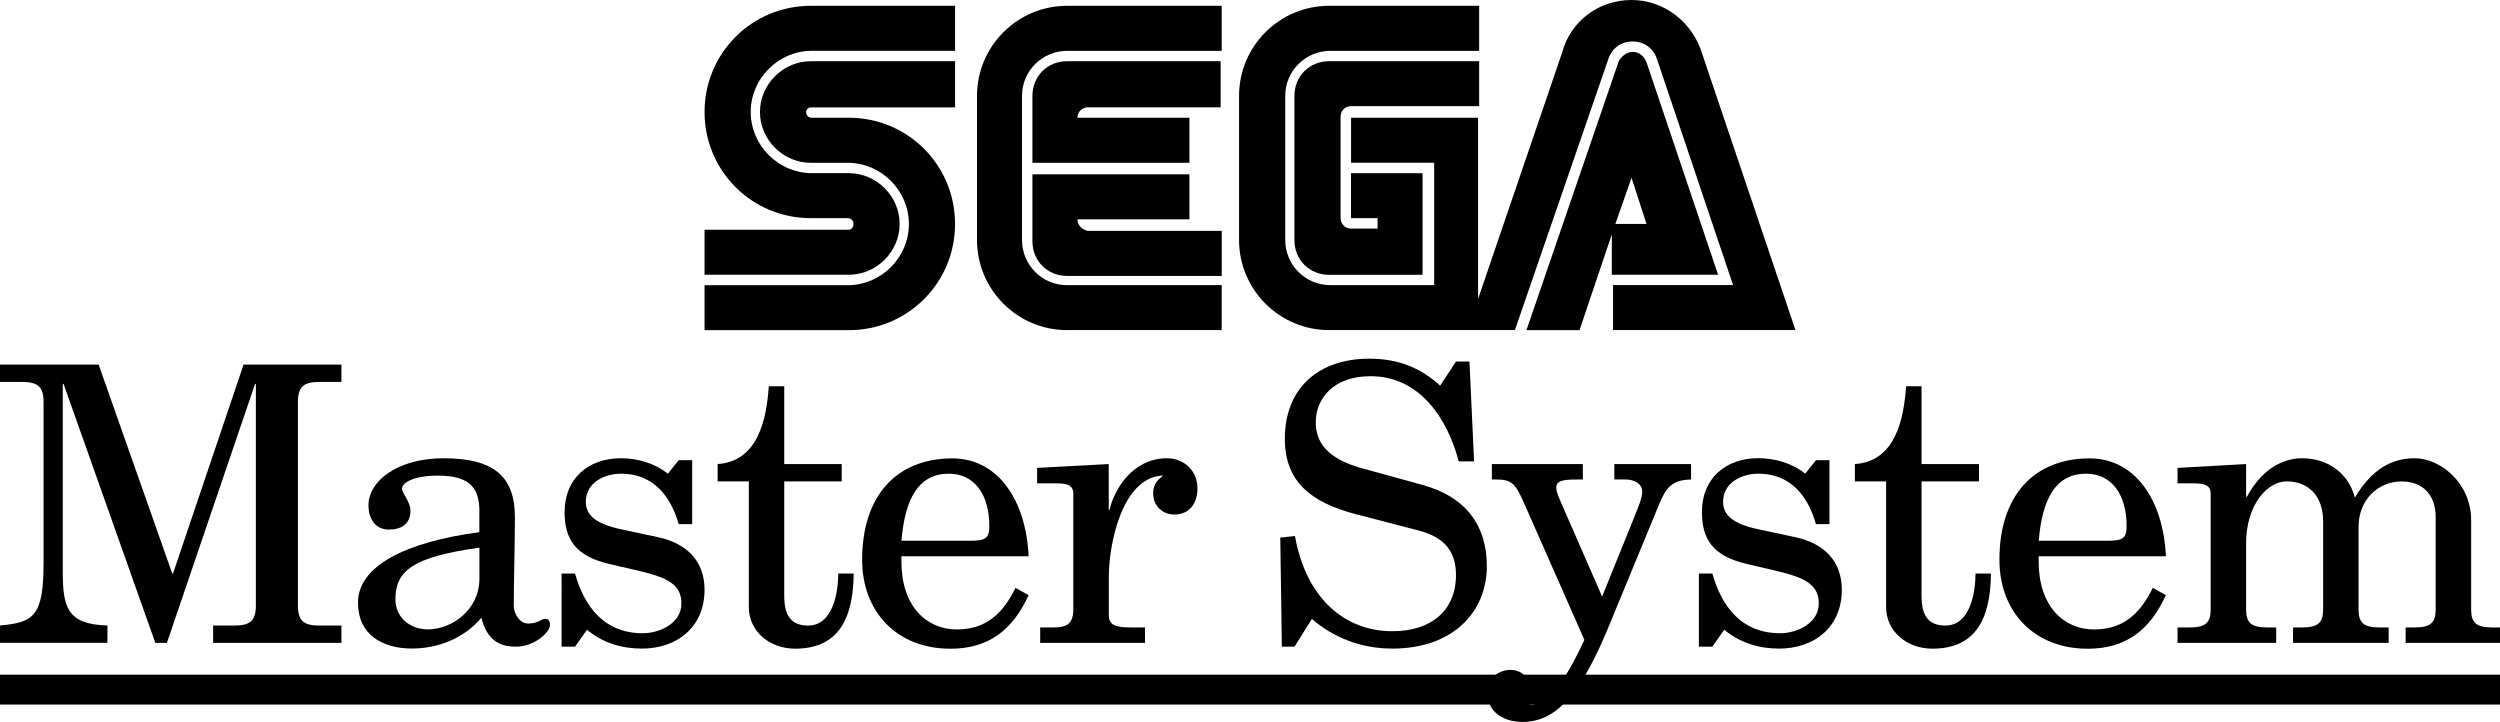 <?xml version="1.0" encoding="utf-8"?>
<!-- Generator: Adobe Illustrator 26.0.3, SVG Export Plug-In . SVG Version: 6.00 Build 0)  -->
<svg version="1.1" id="Layer_1" xmlns="http://www.w3.org/2000/svg" xmlns:xlink="http://www.w3.org/1999/xlink" x="0px" y="0px"
	 viewBox="0 0 3839 1108.5" style="enable-background:new 0 0 3839 1108.5;" xml:space="preserve">
<style type="text/css">
	.st0{fill:#034693;}
	.st1{fill:#FF0000;}
	.st2{fill:#FFFFFF;}
	.st3{display:none;}
	.st4{display:inline;}
</style>
<g>
	<rect y="1036" width="3839" height="45.9"/>
	<g>
		<g>
			<g>
				<path d="M1303.5,352.8h-221.6v69.1h221.6c42.5,0,78-35.5,78-78s-35.5-78-78-78h-56.7c-51.4,0-94-42.5-94-94s42.6-93.9,94-93.9
					h219.8V8.9H1245c-90.4,0-163.1,72.7-163.1,163.1S1154.6,335,1245,335h56.7c5.3,0,8.9,3.6,8.9,8.9S1307,352.8,1303.5,352.8z"/>
				<path d="M1245,164.9h221.6V94H1245c-42.5,0-78,35.5-78,78s35.5,78,78,78h56.7c51.4,0,94,42.5,94,94s-42.5,94-94,94h-219.8V507
					h221.6c90.4,0,163.1-72.7,163.1-163.1s-72.7-163.1-163.1-163.1h-56.7c-5.3,0-8.9-3.6-8.9-8.9
					C1237.9,168.4,1241.5,164.9,1245,164.9z"/>
			</g>
			<g>
				<path d="M2040.9,94c-30.2,0-53.2,23-53.2,53.2v221.6c0,30.2,23,53.2,53.2,53.2h143.6v-156h-109.9V335h40.8v16h-40.8
					c-8.9,0-16-7.1-16-16v-156c0-8.9,7.1-16,16-16h196.8V94H2040.9z"/>
				<path d="M2477,421.9h161.3L2528.4,95.7c-3.6-8.9-10.6-16-21.3-16c-8.9,0-17.7,7.1-21.3,14.2L2344,507h81.5l49.6-147.1v62.1
					L2477,421.9L2477,421.9z M2505.4,273l23,70.9h-47.9L2505.4,273z"/>
				<path d="M2613.5,81.5C2599.3,35.5,2556.8,0,2505.4,0c-51.4,0-94,33.7-106.3,79.8l-129.4,379.3V180.8h-195v69.1h127.6v187.9
					h-159.6c-39,0-69.1-31.9-69.1-69.1V147.2c0-39,31.9-69.1,69.1-69.1h228.7V8.9h-230.5c-76.2,0-138.2,62.1-138.2,138.2v221.6
					c0,76.2,62.1,138.2,138.2,138.2h285.4l143.6-416.6c5.3-16,19.5-26.6,37.2-26.6s31.9,10.6,37.2,26.6l117,347.4H2477v69.1h280.1
					l0,0L2613.5,81.5z"/>
			</g>
			<g>
				<path d="M1638.5,437.9c-39,0-69.1-31.9-69.1-69.1V147.2c0-39,31.9-69.1,69.1-69.1H1876V8.9h-237.5
					c-76.2,0-138.2,62.1-138.2,138.2v221.6c0,76.2,62.1,138.2,138.2,138.2H1876v-69.1L1638.5,437.9L1638.5,437.9z"/>
				<path d="M1654.5,336.8h172v-69.1h-241.1v102.8c0,30.2,23,53.2,53.2,53.2h237.5v-69.2h-205.6
					C1661.6,352.8,1654.5,345.7,1654.5,336.8z"/>
				<path d="M1826.5,180.8h-172c0-8.9,7.1-16,16-16h203.9V94h-235.8c-30.2,0-53.2,23-53.2,53.2V250h241.1
					C1826.5,249.9,1826.5,180.8,1826.5,180.8z"/>
			</g>
		</g>
	</g>
	<g>
		<path d="M374,559.9h150.3v26.6h-33.7c-23.1,0-33.1,6.5-33.1,30.2v313.7c0,23.7,10.1,30.2,33.1,30.2h33.7v26.6H327.3v-26.6h32.5
			c23.1,0,33.1-6.5,33.1-30.2V589.5h-1.2L256.3,987.2h-17.8L97.6,589.5h-1.2v287.6c0,54.4,5.9,81.7,68.6,83.4v26.6H0v-26.6
			c52.7-4.7,66.9-14.8,66.9-97.6V616.7c0-23.7-10.1-30.2-33.1-30.2H0v-26.6h151.5l113,320.8h1.2L374,559.9z"/>
		<path d="M736.2,785.4c0-37.9-16.6-55-63.9-55c-39.7,0-55,11.8-55,20.1c0,6.5,13,20.1,13,33.7c0,20.7-14.2,29-33.1,29
			c-21.3,0-31.4-17.2-31.4-37.3c0-36.7,43.8-72.2,115.4-72.2c76.3,0,109.5,27.2,109.5,90.5c0,29.6-1.8,113.6-1.8,136.1
			c0,10.7,8.3,27.2,21.9,27.2c16,0,20.1-7.1,26-7.1c5.9,0,7.7,3,7.7,10.1c0,8.9-21.9,32.5-52.7,32.5c-30.2,0-45-15.4-52.7-44.4
			c-26,31.4-66.3,47.3-106.5,47.3c-44.4,0-82.9-20.7-82.9-70.4c0-55.6,71-92.9,186.4-108.3V785.4z M736.2,841
			c-102.4,14.2-129,35.5-129,79.3c0,28.4,23.1,46.2,49.7,46.2c36.7,0,79.3-29.6,79.3-78.1V841z"/>
		<path d="M1042.2,706.7h20.7v98.2h-20.7c-12.4-43.8-39.7-77.5-88.2-77.5c-26,0-54.4,13.6-54.4,43.2c0,20.7,15.4,33.7,53.3,42
			l58,12.4c43.8,9.5,71,36.7,71,80.5c0,58-42.6,90.5-96.5,90.5c-30.2,0-60.4-8.9-84-29l-18.3,26h-20.7V880.7H883
			c14.8,52.1,45.6,91.7,104.2,91.7c26,0,59.2-15.4,59.2-45.6c0-29-20.7-39.7-65.7-50.3L935,865.9C882.4,853.5,867,826.8,867,786
			c0-50.9,36.1-82.3,86.4-82.3c26,0,52.1,7.7,72.2,23.7L1042.2,706.7z"/>
		<path d="M1101.9,712.6c62.7-4.1,75.2-69.8,78.7-119.5h23.7v119.5h88.2v26.6h-88.2V915c0,29,9.5,45.6,36.7,45.6
			c37.9,0,46.2-50.3,46.2-79.9h23.7c-0.6,74-26.6,115.4-90,115.4c-39.1,0-71-26.6-71-63.9V739.2h-47.9V712.6z"/>
		<path d="M1384.2,854.1v8.3c0,68.6,38.5,104.2,85.2,104.2c45,0,71-24.9,90-63.9l20.1,11.2c-24.3,53.3-61,82.3-120.1,82.3
			c-81.7,0-135.5-56.2-135.5-136.7c0-99.4,53.9-155.6,138.5-155.6c69.2,0,113,62.7,117.2,150.3H1384.2z M1489,830.4
			c24.3,0,30.2-3.6,30.2-22.5c0-50.3-24.3-80.5-62.1-80.5c-46.8,0-67.5,38.5-72.8,103H1489z"/>
		<path d="M1592.5,718.5l110.1-5.9V783h1.2c7.1-31.4,35.5-79.3,88.2-79.3c26,0,46.8,18.9,46.8,46.2c0,22.5-11.8,40.2-35.5,40.2
			c-19.5,0-32.5-14.8-32.5-32c0-10.7,3-18.9,14.2-26.6v-1.2h-1.2c-61.5,4.7-81.1,106.5-81.1,155.1v59.2c0,15.4,10.1,18.9,34.3,18.9
			h21.3v23.7h-161v-23.7h19.5c22.5,0,31.4-5.9,31.4-29V758.8c0-14.2-8.9-16.6-28.4-16.6h-27.2V718.5z"/>
		<path d="M2235.8,555.2h20.7l7.1,153.3H2240c-17.2-65.7-59.8-130.8-135.5-130.8c-58,0-84,35.5-84,70.4c0,29.6,15.4,55.6,71,71
			l92.3,25.4c67.5,18.3,99.4,62.7,99.4,124.9c0,70.4-52.1,126.6-145,126.6c-48.5,0-91.1-17.2-123.7-45.6l-26.6,42.6h-19.5
			l-2.4-167.5l22.5-2.4c17.2,95.3,75.8,146.2,149.7,146.2c59.2,0,97.6-31.4,97.6-86.4c0-34.3-16-57.4-56.8-68.1l-95.9-24.9
			c-69.2-17.8-110.1-49.7-110.1-116c0-79.3,53.3-123.1,129.6-123.1c42.6,0,76.9,12.4,108.9,41.4L2235.8,555.2z"/>
		<path d="M2479,712.6h117.8v23.7c-29,0.6-38.5,11.8-49.7,39.7l-76.9,186.4c-43.8,106.5-82.3,146.2-132,146.2
			c-28.4,0-54.4-14.2-54.4-46.2c0-20.1,16.6-33.7,36.1-33.7c16.6,0,28.4,12.4,28.4,24.9c0,10.7-4.1,16-4.1,20.1
			c0,5.9,3.6,8.3,7.1,8.3c25.4,0,51.5-34.3,81.7-99.4L2340,771.8c-13-29-18.3-35.5-42-35.5h-7.1v-23.7h139.7v23.7h-8.3
			c-21.9,0-32.5,1.8-32.5,12.4c0,4.7,2.4,11.8,5.3,18.3l65.1,149.1l46.2-114.2c11.2-27.2,15.4-37.9,15.4-47.3
			c0-13-14.8-18.3-24.9-18.3H2479V712.6z"/>
		<path d="M2788.6,706.7h20.7v98.2h-20.7c-12.4-43.8-39.7-77.5-88.2-77.5c-26,0-54.4,13.6-54.4,43.2c0,20.7,15.4,33.7,53.3,42
			l58,12.4c43.8,9.5,71,36.7,71,80.5c0,58-42.6,90.5-96.5,90.5c-30.2,0-60.4-8.9-84-29l-18.3,26h-20.7V880.7h20.7
			c14.8,52.1,45.6,91.7,104.2,91.7c26,0,59.2-15.4,59.2-45.6c0-29-20.7-39.7-65.7-50.3l-45.6-10.7c-52.7-12.4-68.1-39.1-68.1-79.9
			c0-50.9,36.1-82.3,86.4-82.3c26,0,52.1,7.7,72.2,23.7L2788.6,706.7z"/>
		<path d="M2848.3,712.6c62.7-4.1,75.2-69.8,78.7-119.5h23.7v119.5h88.2v26.6h-88.2V915c0,29,9.5,45.6,36.7,45.6
			c37.9,0,46.2-50.3,46.2-79.9h23.7c-0.6,74-26.6,115.4-90,115.4c-39.1,0-71-26.6-71-63.9V739.2h-47.9V712.6z"/>
		<path d="M3130.6,854.1v8.3c0,68.6,38.5,104.2,85.2,104.2c45,0,71-24.9,90-63.9l20.1,11.2c-24.3,53.3-61,82.3-120.1,82.3
			c-81.7,0-135.5-56.2-135.5-136.7c0-99.4,53.9-155.6,138.5-155.6c69.2,0,113,62.7,117.2,150.3H3130.6z M3235.4,830.4
			c24.3,0,30.2-3.6,30.2-22.5c0-50.3-24.3-80.5-62.1-80.5c-46.8,0-67.5,38.5-72.8,103H3235.4z"/>
		<path d="M3694,963.5h14.2c23.7,0,32-7.1,32-27.2V793.7c0-32-18.3-54.4-52.1-54.4c-36.1,0-66.3,27.8-66.3,69.8v127.2
			c0,20.1,8.3,27.2,32,27.2h14.2v23.7h-146.8v-23.7h14.2c23.7,0,32-7.1,32-27.2V800.2c0-38.5-22.5-61-56.2-61
			c-28.4,0-62.1,34.3-62.1,95.9v101.2c0,20.1,8.3,27.2,32,27.2h14.2v23.7h-151.5v-23.7h18.9c23.7,0,32-7.1,32-27.2V758.8
			c0-14.2-8.9-16.6-28.4-16.6h-22.5v-23.7l105.3-5.9v50.3h1.2c26.6-49.1,62.1-59.2,84.6-59.2c42.6,0,72.8,26,81.1,60.4
			c26.6-43.8,56.2-60.4,92.3-60.4c38.5,0,86.4,37.3,86.4,95.3v137.3c0,20.1,8.3,27.2,32,27.2h12.4v23.7h-145V963.5z"/>
	</g>
</g>
</svg>
